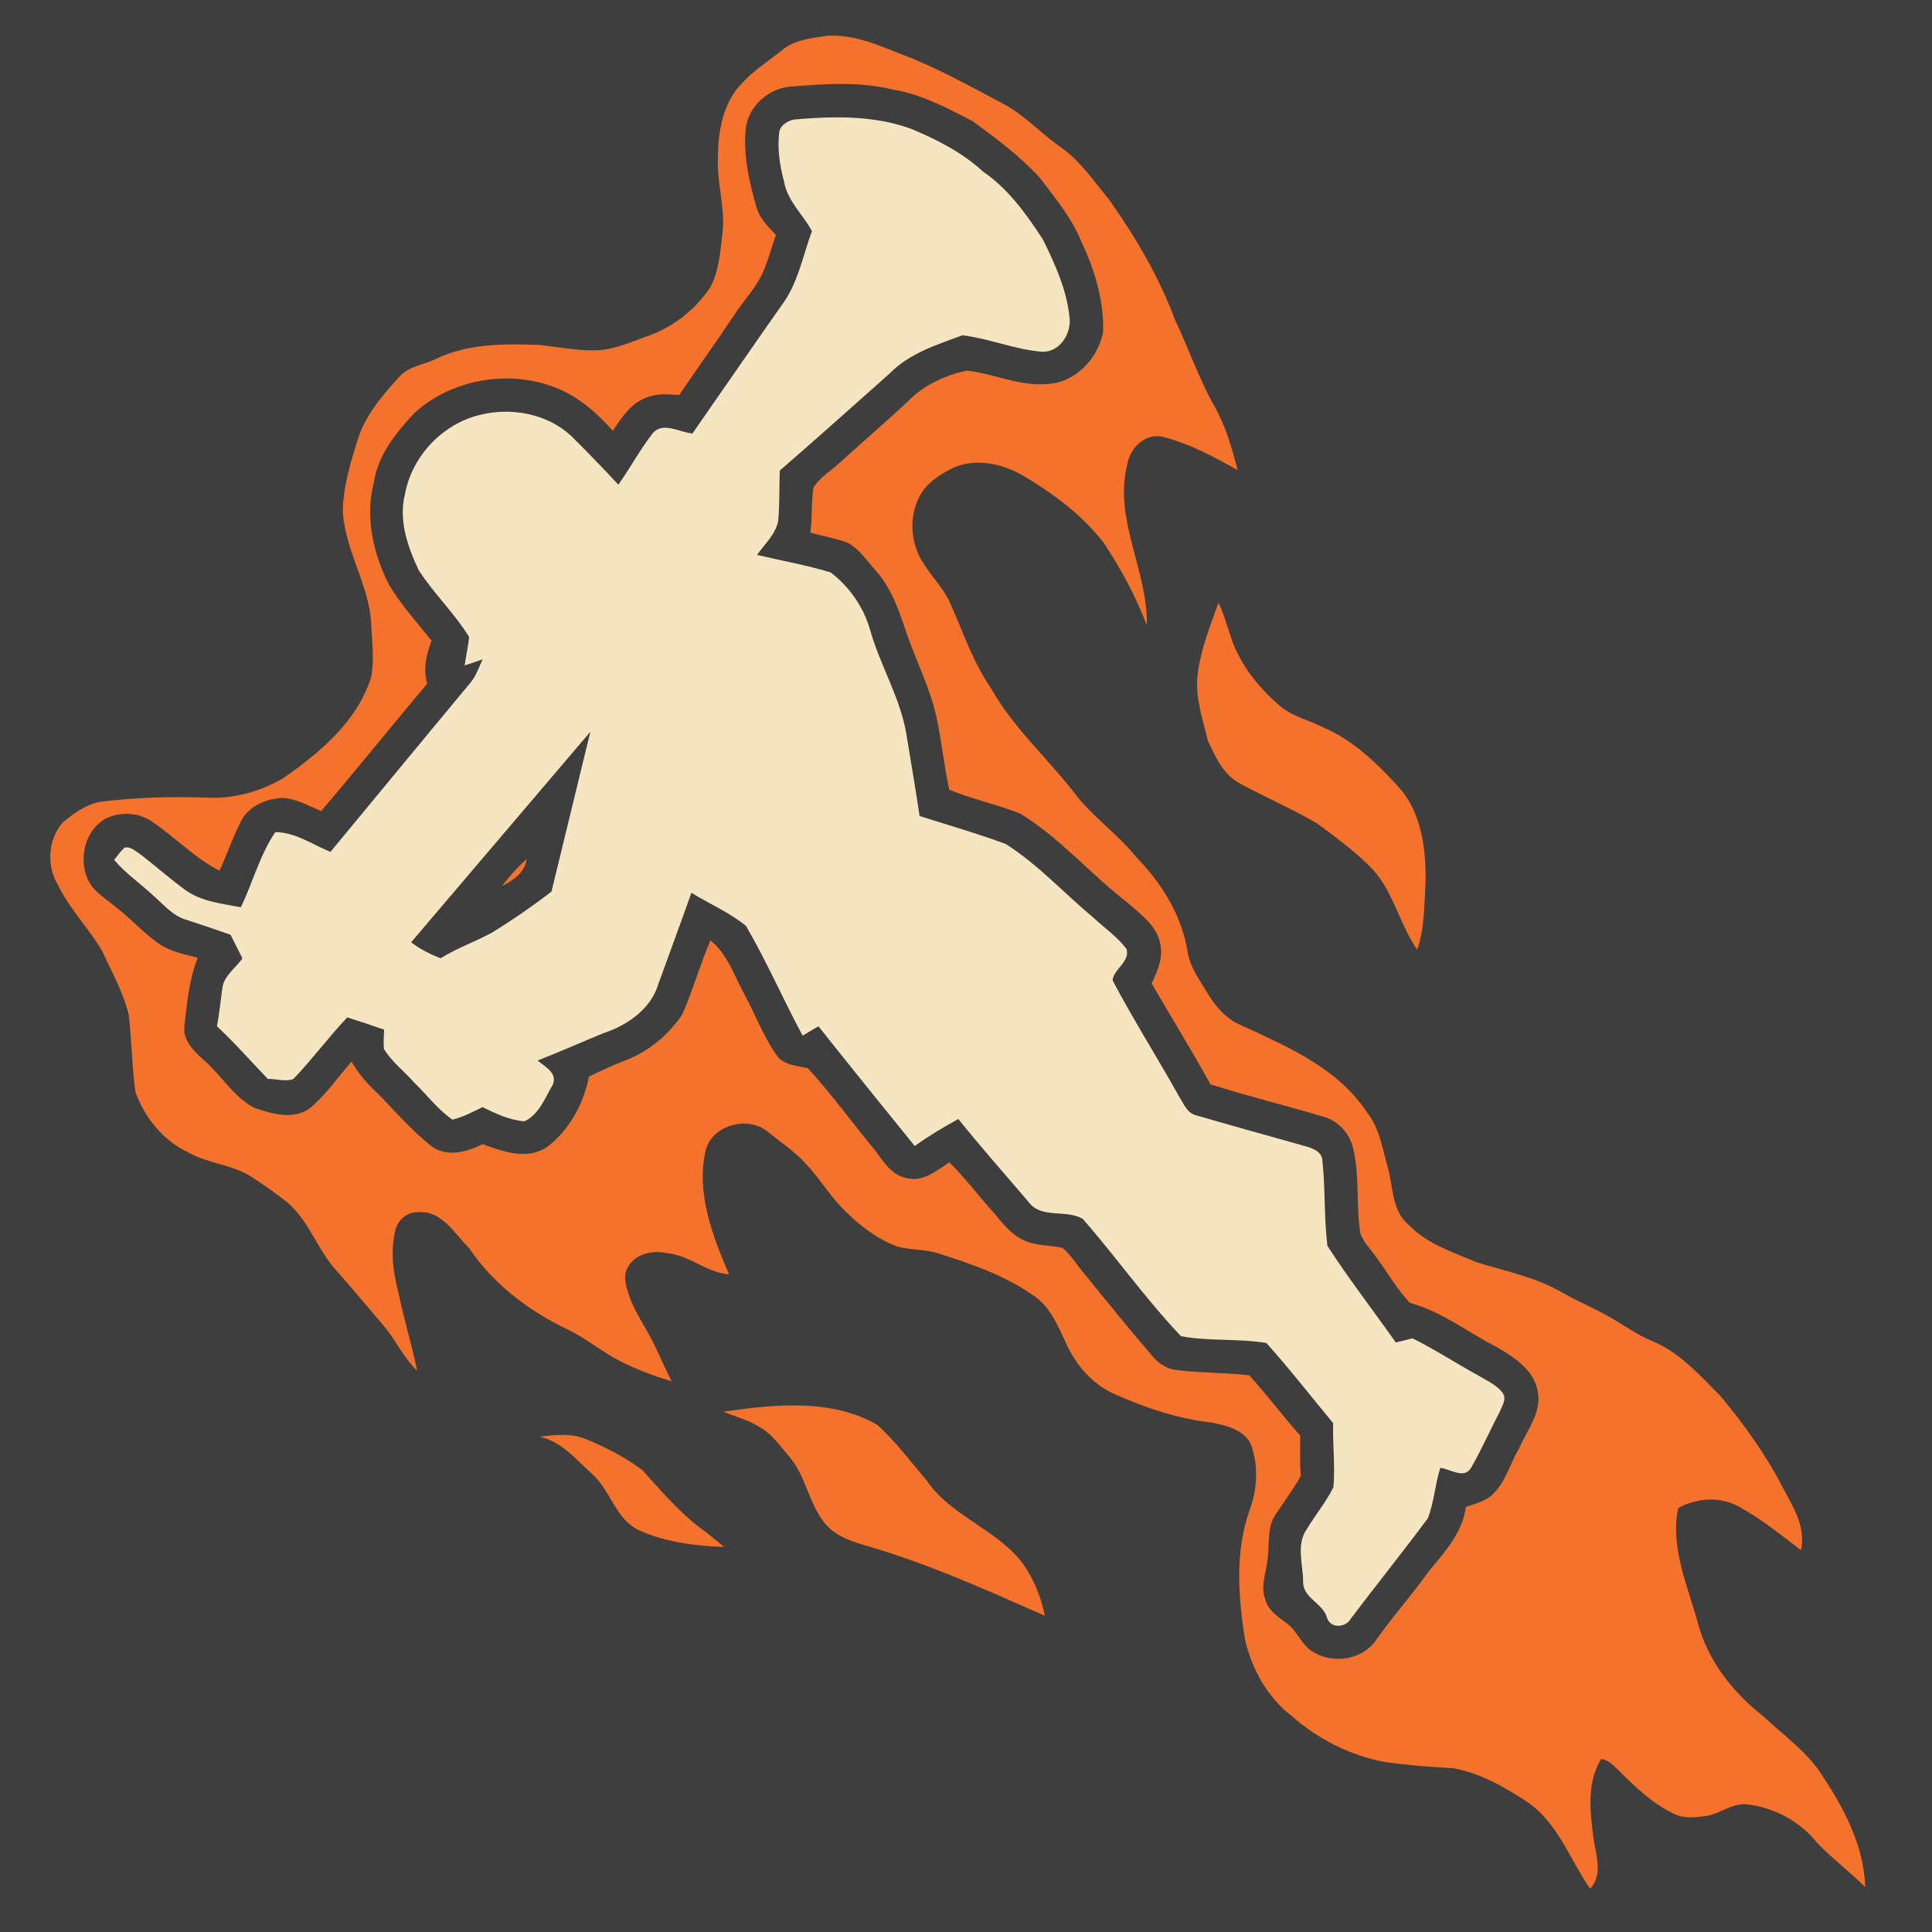 <?xml version="1.0" encoding="UTF-8" standalone="no"?>
<svg
   xmlns:dc="http://purl.org/dc/elements/1.1/"
   xmlns:cc="http://creativecommons.org/ns#"
   xmlns:rdf="http://www.w3.org/1999/02/22-rdf-syntax-ns#"
   xmlns:svg="http://www.w3.org/2000/svg"
   xmlns="http://www.w3.org/2000/svg"
   xmlns:sodipodi="http://sodipodi.sourceforge.net/DTD/sodipodi-0.dtd"
   xmlns:inkscape="http://www.inkscape.org/namespaces/inkscape"
   width="1280"
   height="1280"
   viewBox="0 0 1024 1024"
   version="1.1"
   id="svg2"
   inkscape:version="0.48.1 "
   sodipodi:docname="burn_rj_soldier.svg">
  <defs
     id="defs24" />
  <sodipodi:namedview
     pagecolor="#ffffff"
     bordercolor="#666666"
     borderopacity="1"
     objecttolerance="10"
     gridtolerance="10"
     guidetolerance="10"
     inkscape:pageopacity="0"
     inkscape:pageshadow="2"
     inkscape:window-width="1920"
     inkscape:window-height="1018"
     id="namedview22"
     showgrid="false"
     inkscape:zoom="0.6609375"
     inkscape:cx="640"
     inkscape:cy="640"
     inkscape:window-x="-8"
     inkscape:window-y="-8"
     inkscape:window-maximized="1"
     inkscape:current-layer="layer1"
     fit-margin-top="0"
     fit-margin-left="0"
     fit-margin-right="0"
     fit-margin-bottom="0" />
  <g
     inkscape:groupmode="layer"
     id="layer1"
     inkscape:label="background">
    <path
       d="m 0,0 1024,0 0,1024 L 0,1024 0,0 z"
       id="path4"
       inkscape:connector-curvature="0"
       style="fill:#3e3e3e" />
  </g>
  <g
     inkscape:groupmode="layer"
     id="layer2"
     inkscape:label="foreground">
    <path
       d="m 440.75,18.9 c -0.874,0.013 -1.77,0.035 -2.65,0.1 -8.14,1.28 -16.99,2.01 -23.55,7.55 -6.98,5.72 -14.87,10.49 -20.95,17.25 -10.56,10.36 -13.06,26.02 -13.1,40.2 -0.52,13.42 4.06,26.51 2.4,39.95 -1.16,9.62 -1.84,19.75 -6.5,28.45 -8.16,12.08 -20.32,21.54 -34.2,26.1 -7.82,2.82 -15.62,6.35 -24,7.05 -10.78,0.78 -21.39,-1.56 -32.05,-2.7 -18.54,-0.7 -38.12,-0.91 -55.2,7.45 -6.4,3.08 -14.33,3.73 -19.25,9.35 -9.06,9.94 -18.2,20.53 -22.2,33.65 -3.8,11.9 -7.34,24.09 -7.8,36.65 0.56,20.96 13.68,39.11 15,59.95 0.4,9.7 1.87,19.58 -0.05,29.2 -7.42,23.32 -26.89,39.61 -46.25,53.15 -12.12,7.26 -26.29,11.15 -40.45,10.55 -19.16,-0.7 -38.41,-0.17 -57.45,2.25 -7.2,1.6 -13.45,6.06 -19.05,10.7 -8.08,8.8 -8.93,23.18 -2.75,33.3 6.14,12.64 16.16,22.77 23.3,34.75 5.12,11.24 11.43,22.13 14.25,34.25 1.58,13.58 1.65,27.36 3.55,40.9 4.98,13.52 14.62,25.51 27.8,31.75 10.66,6.16 23.66,6.43 34,13.25 6.56,4.2 12.88,8.78 19,13.6 11.38,9.88 15.73,25.13 25.85,36.05 8.52,9.54 16.63,19.43 24.95,29.15 6.38,7.52 10.43,16.84 17.65,23.7 -2.66,-13.62 -6.97,-26.83 -9.65,-40.45 -2.96,-11.04 -4.64,-22.91 -1.8,-34.15 1.32,-5.54 6.62,-9.73 12.4,-9.35 12.32,-0.84 18.97,11.51 26.65,19.05 12.84,19.1 31.87,33.49 52.55,43.25 9.62,4.72 17.86,11.7 27.4,16.6 8.72,4.46 17.99,7.85 27.35,10.75 -2.86,-6.02 -5.72,-12.01 -8.5,-18.05 -4.26,-9.34 -10.68,-17.62 -14,-27.4 -1.7,-4.96 -3.57,-10.82 -0.35,-15.6 4.12,-6.78 13.1,-8.54 20.4,-6.9 11.9,1.04 20.92,10.33 32.9,11.25 -8.78,-20.5 -17.54,-43.12 -12.4,-65.7 3.6,-13.88 23.19,-18.7 33.55,-9.4 6.64,5.3 13.78,10.09 19.5,16.45 7.28,7.5 12.53,16.77 19.95,24.15 8.02,8.1 17.23,15.36 27.95,19.5 7.4,2.28 15.39,1.52 22.75,4 17.72,5.66 35.75,11.85 50.95,22.85 8.52,6.08 12.31,16.15 16.65,25.25 5.24,11.38 14.09,21.46 25.75,26.5 16.24,7.18 33.31,12.97 51.05,14.95 8.36,1.58 19.41,4.34 21.65,13.9 3.28,10.62 2.38,22.26 -1.5,32.6 -7.68,21.78 -5.98,45.41 -2.5,67.85 3.5,15.9 11.85,31.24 24.95,41.2 13.86,12.3 30.95,20.85 49.15,24.35 11.9,1.64 23.9,2.65 35.9,3.25 14.4,2.36 27.34,9.84 39.4,17.7 16.42,10.94 22.81,30.6 33.65,46.2 7.52,-8.14 2.4,-19.29 1.5,-28.85 -1.72,-13.1 -2.98,-28.12 4.3,-39.8 3.94,0.16 6.54,3.5 9.3,5.9 8.62,8.74 17.72,17.43 28.9,22.85 5.34,2.9 11.62,2.14 17.4,1.4 7.52,-1.18 13.83,-7.02 21.75,-6.2 14.44,1.62 28.24,9.1 37.3,20.5 7.86,8.36 17.25,15.17 25.35,23.35 -0.64,-21.28 -10.79,-41.07 -22.35,-58.45 -7.98,-13.1 -20.84,-21.82 -31.8,-32.2 -16.14,-12.58 -29.41,-29.61 -34.65,-49.65 -5.4,-19.66 -14.67,-39.88 -10.35,-60.6 9.72,-5.34 22.17,-6.34 32.05,-0.8 11.82,6.4 22.36,14.96 33,23.1 2.92,-12.28 -4.49,-23.66 -10.05,-34 -8.84,-17.1 -20.21,-32.75 -32.45,-47.55 -10.96,-10.96 -21.6,-23.25 -36.3,-29.25 -8.26,-3.4 -15.45,-8.8 -23.25,-13.1 -7.72,-4.56 -16.09,-7.82 -23.85,-12.3 -14.1,-8.34 -30.37,-11.57 -45.85,-16.35 -12.62,-5.36 -26.22,-9.61 -36,-19.75 -8.8,-7.12 -8.33,-19.18 -10.85,-29.2 -3.06,-10.44 -4.42,-21.75 -11.4,-30.55 -15.34,-23.32 -41.83,-34.71 -66.25,-45.95 -7.66,-3.04 -13.45,-9.35 -17.65,-16.25 -4.42,-7.38 -9.92,-14.51 -11.2,-23.25 -3.18,-19.16 -13.89,-36.32 -27.35,-50 -10.12,-12.62 -23.81,-21.7 -33.35,-34.8 -14.38,-18.26 -31.97,-34.06 -43.45,-54.5 -9.44,-13.62 -14.67,-29.45 -21.35,-44.45 -3.38,-8.16 -9.87,-14.35 -14.45,-21.75 -6.3,-9.56 -7.76,-22.23 -3.3,-32.85 3.18,-8.76 11.52,-14.1 19.5,-18 11.84,-4.98 25.45,-2.01 36.25,4.15 16,9.38 31.26,20.76 42.8,35.4 9.22,13.86 17.27,28.58 23.15,44.2 0.64,-28.94 -17.83,-56.38 -10.35,-85.5 1.42,-8.52 9.38,-16.45 18.5,-14.55 14.24,3.54 27.28,10.59 40,17.75 -3.12,-11.9 -6.48,-23.85 -12.7,-34.55 C 635.28,200.23 629.93,184.56 622.85,169.7 614.41,146.88 601.94,125.82 588,106 579.88,96.24 572.75,85.3 562.15,78 551.57,70.6 542.83,60.73 531.25,54.75 513.91,45.55 496.68,35.95 478.3,28.95 466.3,24.169 453.86,18.708 440.75,18.9 z m 5.65,25.6 c 8.822,0.028 17.62,0.76 26.25,2.85 15.42,2.48 29.41,9.82 43.05,17 12.56,9.22 25.24,18.58 35.7,30.2 7.8,10.44 16.42,20.59 21.4,32.75 7.18,15.2 12.43,31.77 11.85,48.75 -2.68,14.32 -15.51,27.5 -30.65,27.5 -14.4,1.06 -27.71,-5.72 -41.75,-7.1 -11.14,2.5 -22.18,7.38 -30.3,15.6 -12.06,11.3 -24.65,22.04 -36.85,33.2 -4.7,4.36 -10.6,7.71 -14,13.25 -1.1,7.9 -0.6,15.93 -1.6,23.85 6.5,1.7 13.16,2.92 19.5,5.2 6.36,3.16 10.25,9.41 14.85,14.55 8.24,9.02 12.46,20.8 16.2,32.2 5.1,15.24 12.68,29.59 16.2,45.35 2.8,12.88 4.09,26.02 6.85,38.9 12.26,5.04 25.3,7.81 37.6,12.65 21.16,12.9 37.32,32.2 56.9,47.2 6.98,6.28 15.93,12.4 17.45,22.4 1.48,7.18 -1.69,14.09 -4.65,20.45 10.3,17.86 21.23,35.37 31.15,53.45 19.98,6.4 40.37,11.29 60.45,17.35 7.76,2.32 13.64,9.19 15.3,17.05 3.42,14.68 1.35,29.98 3.75,44.8 2.06,5.22 6.33,9.17 9.35,13.85 5.68,7.56 10.33,16.05 16.95,22.85 16.9,4.52 30.71,15.71 46.15,23.45 9.3,5.56 20.25,12.45 21.65,24.25 1.74,10.76 -5.76,19.65 -9.8,28.95 -4.74,8.02 -7.05,17.57 -13.75,24.35 -3.9,4.04 -9.53,5.34 -14.65,7.1 -1.8,13.86 -11.51,24.14 -19.95,34.5 -8.8,12.4 -19.03,23.72 -27.75,36.2 -7.46,10.74 -23.71,12.81 -34.25,5.55 -4.7,-3.34 -7.05,-8.82 -10.95,-12.9 -4.84,-4.26 -11.61,-7.35 -13.35,-14.15 -2.84,-7.16 0.49,-14.5 1.15,-21.7 1.1,-7.96 -0.43,-16.86 4.45,-23.8 4.44,-6.66 9.19,-13.09 13.15,-20.05 -0.54,-7.14 -0.3,-14.31 -0.3,-21.45 -9.26,-10.44 -17.62,-21.61 -27,-31.95 -12.68,-1.48 -25.47,-1.21 -38.15,-2.75 -5.16,-0.36 -9.63,-3.35 -12.95,-7.15 -12.4,-14.42 -24.35,-29.21 -36.35,-43.95 -3.86,-4.56 -6.95,-9.86 -11.55,-13.7 -6.86,-1.58 -14.21,-0.98 -20.65,-4.1 -6.52,-3 -11.02,-8.82 -15.5,-14.2 -8.08,-8.92 -15.25,-18.61 -23.85,-27.05 -6.76,4.5 -14.3,10.83 -23,8.25 -8.64,-1.8 -12.79,-10.38 -17.95,-16.6 -11.4,-13.8 -21.9,-28.31 -34,-41.55 -5.94,-1.26 -13.26,-1.64 -16.9,-7.3 -6.82,-9.94 -11.04,-21.36 -16.8,-31.9 -5.32,-9.88 -8.91,-21.29 -17.95,-28.55 -5.52,12.88 -9.29,26.48 -14.95,39.3 -7.18,10.74 -17.67,19.46 -29.75,24.2 -6.72,2.54 -13.26,5.56 -19.7,8.7 -2.8,14.42 -10.33,28.38 -22.15,37.3 -10.58,7.14 -23.44,2.5 -34.2,-1.5 -8.3,4.24 -19,7.13 -27.2,1.05 -10.38,-8.22 -19.05,-18.32 -28.25,-27.8 -5.48,-4.92 -10.31,-10.57 -14.05,-16.95 -7.02,8.06 -13.18,17.05 -21.3,24.05 -8.68,7.26 -20.76,3.68 -30.3,0.4 -11.02,-5.9 -17.36,-17.23 -26.6,-25.25 -5.14,-4.66 -11.16,-10.21 -10.4,-17.85 1.46,-12.28 2.47,-24.87 7.15,-36.45 -7.22,-1.8 -14.79,-3.25 -20.95,-7.65 -8.18,-5.7 -14.73,-13.28 -22.65,-19.3 -5.36,-4.48 -11.99,-8.2 -14.85,-14.9 -4.8,-11.02 -1.28,-25.7 9.5,-31.8 7.66,-3.88 17.45,-3.45 24.55,1.45 12.32,8.22 22.6,19.32 35.9,26.1 3.94,-8.58 7.01,-17.54 11.25,-26 4.02,-8.28 13.54,-12.2 22.3,-12.6 7.26,0.5 13.72,4.22 20.3,7 19,-22.26 37.34,-45.14 56.2,-67.5 -2.16,-7.74 -0.49,-15.55 2.35,-22.85 -7.82,-9.7 -16.23,-19.01 -22.65,-29.75 -8.26,-16.44 -12.7,-35.67 -8,-53.85 2.12,-14.54 11.6,-26.36 21.3,-36.8 24.38,-22.54 65.45,-25.28 91.55,-4.1 5.1,3.88 9.52,8.61 13.9,13.25 4.5,-6.82 9.35,-14.36 17.35,-17.4 5.64,-2.44 11.84,-2.04 17.8,-1.5 9.54,-14.2 19.61,-28.04 29.05,-42.3 5.28,-8.12 12.34,-15.18 16,-24.3 2.38,-5.98 4.1,-12.19 6.2,-18.25 -4.12,-4.36 -8.66,-8.79 -10.3,-14.75 -3.9,-13.52 -7.13,-27.63 -5.65,-41.75 1.52,-12.22 12.53,-21.63 24.65,-22.25 8.76,-0.64 17.628,-1.327 26.45,-1.3 z"
       id="path6"
       style="fill:#f4722b"
       inkscape:connector-curvature="0" />
    <path
       d="m 444.6,62.2 c -7.934,-0.036 -15.848,0.475 -23.7,1.15 -3.46,0.68 -7.26,2.96 -7.9,6.7 -1.04,8.7 0.22,17.5 2.5,25.9 1.68,10.4 10.03,17.61 14.85,26.55 -4.94,13.34 -7.45,28.01 -16.25,39.55 -15.82,22.48 -31.36,45.16 -47.1,67.7 -6.9,-0.58 -15.95,-6.63 -21.25,0.15 -6.6,8.58 -11.78,18.16 -18,27 -8.12,-8.78 -16.47,-17.38 -24.95,-25.8 -12.84,-11.98 -32.13,-15.42 -48.85,-11.1 -19.68,4.92 -35.62,21.91 -39.3,41.85 -3.52,13.78 1.41,27.95 7.25,40.35 8.04,12.4 18.95,22.82 26.75,35.4 -0.52,5.08 -1.64,10.06 -2.4,15.1 3.2,-1.04 6.35,-2.15 9.55,-3.25 -1.88,4.14 -3.39,8.57 -6.25,12.15 -24.9,29.9 -49.58,59.96 -74.4,89.9 -9.52,-3.84 -18.71,-10.47 -29.25,-10.45 -8.2,12.1 -11.91,26.68 -18.25,39.8 -10.08,-1.88 -20.87,-3.01 -29.45,-9.15 -8.4,-6.12 -16.14,-13.07 -24.4,-19.35 -2.34,-1.48 -4.83,-3.87 -7.85,-3.05 -2.08,1.94 -3.71,4.23 -5.45,6.45 6.08,7.22 13.95,12.51 20.75,18.95 5.34,4.62 10.07,10.51 17.05,12.65 8.02,2.62 15.96,5.28 23.9,8.1 2.12,4.16 4.22,8.32 6.3,12.5 -3.66,5.22 -9.98,9.27 -10.7,16.05 -0.88,6.64 -1.58,13.33 -2.8,19.95 9.46,8.84 17.99,18.58 26.95,27.9 4.44,-0.12 9.48,1.7 13.6,0 9.96,-10.42 18.56,-22.12 28.5,-32.6 6.56,2.06 13.07,4.2 19.55,6.5 -0.14,3.42 -0.48,6.86 -0.1,10.3 4.34,6.94 11.02,12 16.4,18.1 6.64,6.44 12.25,14.06 19.95,19.3 5.58,-1.46 10.73,-4.07 15.85,-6.65 7.06,3.4 14.36,6.94 22.3,7.5 7.6,-3.54 10.9,-12.37 14.9,-19.25 2.9,-6.2 -4.08,-9.75 -8,-12.95 11.7,-4.56 23.2,-9.67 34.8,-14.45 12.9,-4.24 25.44,-12.91 29.4,-26.55 5.76,-15.98 11.69,-31.88 17.35,-47.9 9.6,5.86 20.14,10.42 28.9,17.5 11.02,18.82 19.69,38.98 30.05,58.2 2.8,-1.66 5.58,-3.33 8.4,-4.95 16.84,21.26 33.96,42.33 51,63.45 7.4,-5.26 15.19,-9.96 23.15,-14.3 11.96,14.98 24.73,29.28 37.15,43.9 6.7,9.24 20.06,3.79 28.8,9.05 17.78,20.3 33.45,42.63 52.05,62.15 14.84,2.8 30.37,1.14 45.25,3.6 12.3,13.7 23.62,28.32 35.4,42.5 -0.32,11.3 1.13,22.62 0.15,33.9 -3.92,7.96 -9.69,14.85 -14.25,22.45 -5.6,8.22 -1.84,18.54 -1.8,27.7 -0.22,8.64 10.41,11.27 12.65,19.05 1.58,5.82 9.95,5.42 12.55,0.6 13.5,-17.88 27.56,-35.32 40.9,-53.3 3.32,-8.54 3.78,-17.96 6.6,-26.7 5.34,0.6 12.64,6.19 16.3,-0.05 5.52,-9.5 9.88,-19.6 15,-29.3 1.28,-3.18 4.09,-7.06 1.75,-10.4 -3.04,-4.04 -7.75,-6.11 -11.95,-8.65 -12.02,-6.58 -23.56,-14.11 -35.8,-20.25 -2.98,0.74 -5.92,1.48 -8.9,2.2 -12.04,-17.08 -24.87,-33.68 -36.25,-51.2 -1.84,-15.06 -1.04,-30.46 -2.7,-45.6 -0.44,-4.46 -5.19,-6.14 -8.85,-7.2 -19.24,-5.46 -38.57,-10.69 -57.75,-16.35 -5.1,-1.02 -6.93,-6.39 -9.45,-10.25 -11.46,-20.58 -24.1,-40.48 -35.1,-61.3 0.3,-5.74 9.38,-9.91 7.4,-16.65 -4.86,-6.48 -11.67,-11.12 -17.55,-16.6 -15.52,-12.94 -29.33,-28.17 -46.45,-39.05 -15,-5.58 -30.46,-9.99 -45.7,-14.85 -2.04,-14.06 -4.54,-28.06 -6.8,-42.1 -2.94,-19.82 -13.93,-37.13 -19.35,-56.25 -3.4,-12.24 -10.93,-23.03 -20.95,-30.75 -12.8,-3.9 -26.05,-6.2 -39.05,-9.3 4.02,-5.74 9.82,-10.84 11.2,-18 0.84,-8.88 0.49,-17.8 0.85,-26.7 19.68,-17.04 39.04,-34.4 58.5,-51.7 10.32,-10.52 24.84,-15 38.3,-20 14.18,1.72 27.64,7.5 41.9,8.7 9.64,0.66 16.07,-9.66 14.85,-18.4 C 565.33,153.46 559.2,139.96 552.8,127 544.02,113.54 534.51,100.15 521.05,90.95 510.21,80.93 496.98,74.24 483.5,68.5 470.988,63.825 457.823,62.26 444.6,62.2 z M 312.9,387.85 c -6.84,28.24 -13.7,56.48 -20.6,84.7 -10.18,7.82 -20.76,15.13 -31.7,21.85 -8.88,4.76 -18.47,8.16 -27.05,13.5 -5.56,-2.14 -10.91,-4.83 -15.65,-8.45 31.6,-37.22 63.36,-74.38 95,-111.6 z"
       id="path10"
       style="fill:#f5e5c1"
       inkscape:connector-curvature="0" />
    <path
       d="m 634.76,357.76 c 1.46,-13.3 6.62,-25.82 11.08,-38.32 3.24,6.96 5.12,14.42 7.74,21.62 5.3,13.32 14.74,24.6 25.6,33.76 6.38,4.96 14.38,6.9 21.54,10.42 16.46,6.94 29.6,19.66 41.36,32.78 11.26,13.2 13.54,31.24 13.54,47.96 -0.7,12.54 -0.36,25.36 -4.48,37.4 -9.86,-14.18 -12.88,-32.62 -25.74,-44.78 -8.44,-8.28 -18.02,-15.3 -27.5,-22.28 -13.32,-7.74 -27.52,-13.88 -41.06,-21.24 -8.6,-4.68 -12.78,-14.2 -16.7,-22.66 -2.7,-11.38 -6.8,-22.8 -5.38,-34.66 z"
       id="path12"
       inkscape:connector-curvature="0"
       style="fill:#f4722b" />
    <path
       d="m 266.14,469.6 c 3.86,-5.18 8.18,-10 13.02,-14.28 -0.98,7.24 -7.08,11.2 -13.02,14.28 z"
       id="path16"
       inkscape:connector-curvature="0"
       style="fill:#f4722b" />
    <path
       d="m 383.44,748.22 c 27.02,-3.86 56.88,-7.18 81.6,7 9.68,8.86 17.66,19.54 26.18,29.56 12.54,18.42 35.6,25.22 49.58,42.22 6.66,8.58 10.82,18.78 12.98,29.38 -31.54,-13.94 -63.12,-28.16 -96.38,-37.62 -7.96,-2.3 -16.26,-5.76 -21.26,-12.72 -7.68,-10.46 -9.36,-24.22 -17.94,-34.16 -4.62,-5.34 -8.7,-11.46 -14.92,-15.1 -6.04,-4.06 -13.22,-5.74 -19.84,-8.56 z"
       id="path18"
       inkscape:connector-curvature="0"
       style="fill:#f4722b" />
    <path
       d="m 285.94,761.5 c 8.36,-1.06 17.22,-2 25.18,1.48 10.36,4.32 20.54,9.52 29.48,16.34 9.12,10.12 18.06,20.54 28.7,29.12 4.96,3.66 9.76,7.5 14.48,11.48 -15.24,-0.48 -30.92,-2.52 -44.92,-8.76 -12.92,-5.98 -15.22,-21.7 -25.5,-30.38 -8.36,-7.46 -15.82,-16.9 -27.42,-19.28 z"
       id="path20"
       inkscape:connector-curvature="0"
       style="fill:#f4722b" />
  </g>
</svg>
